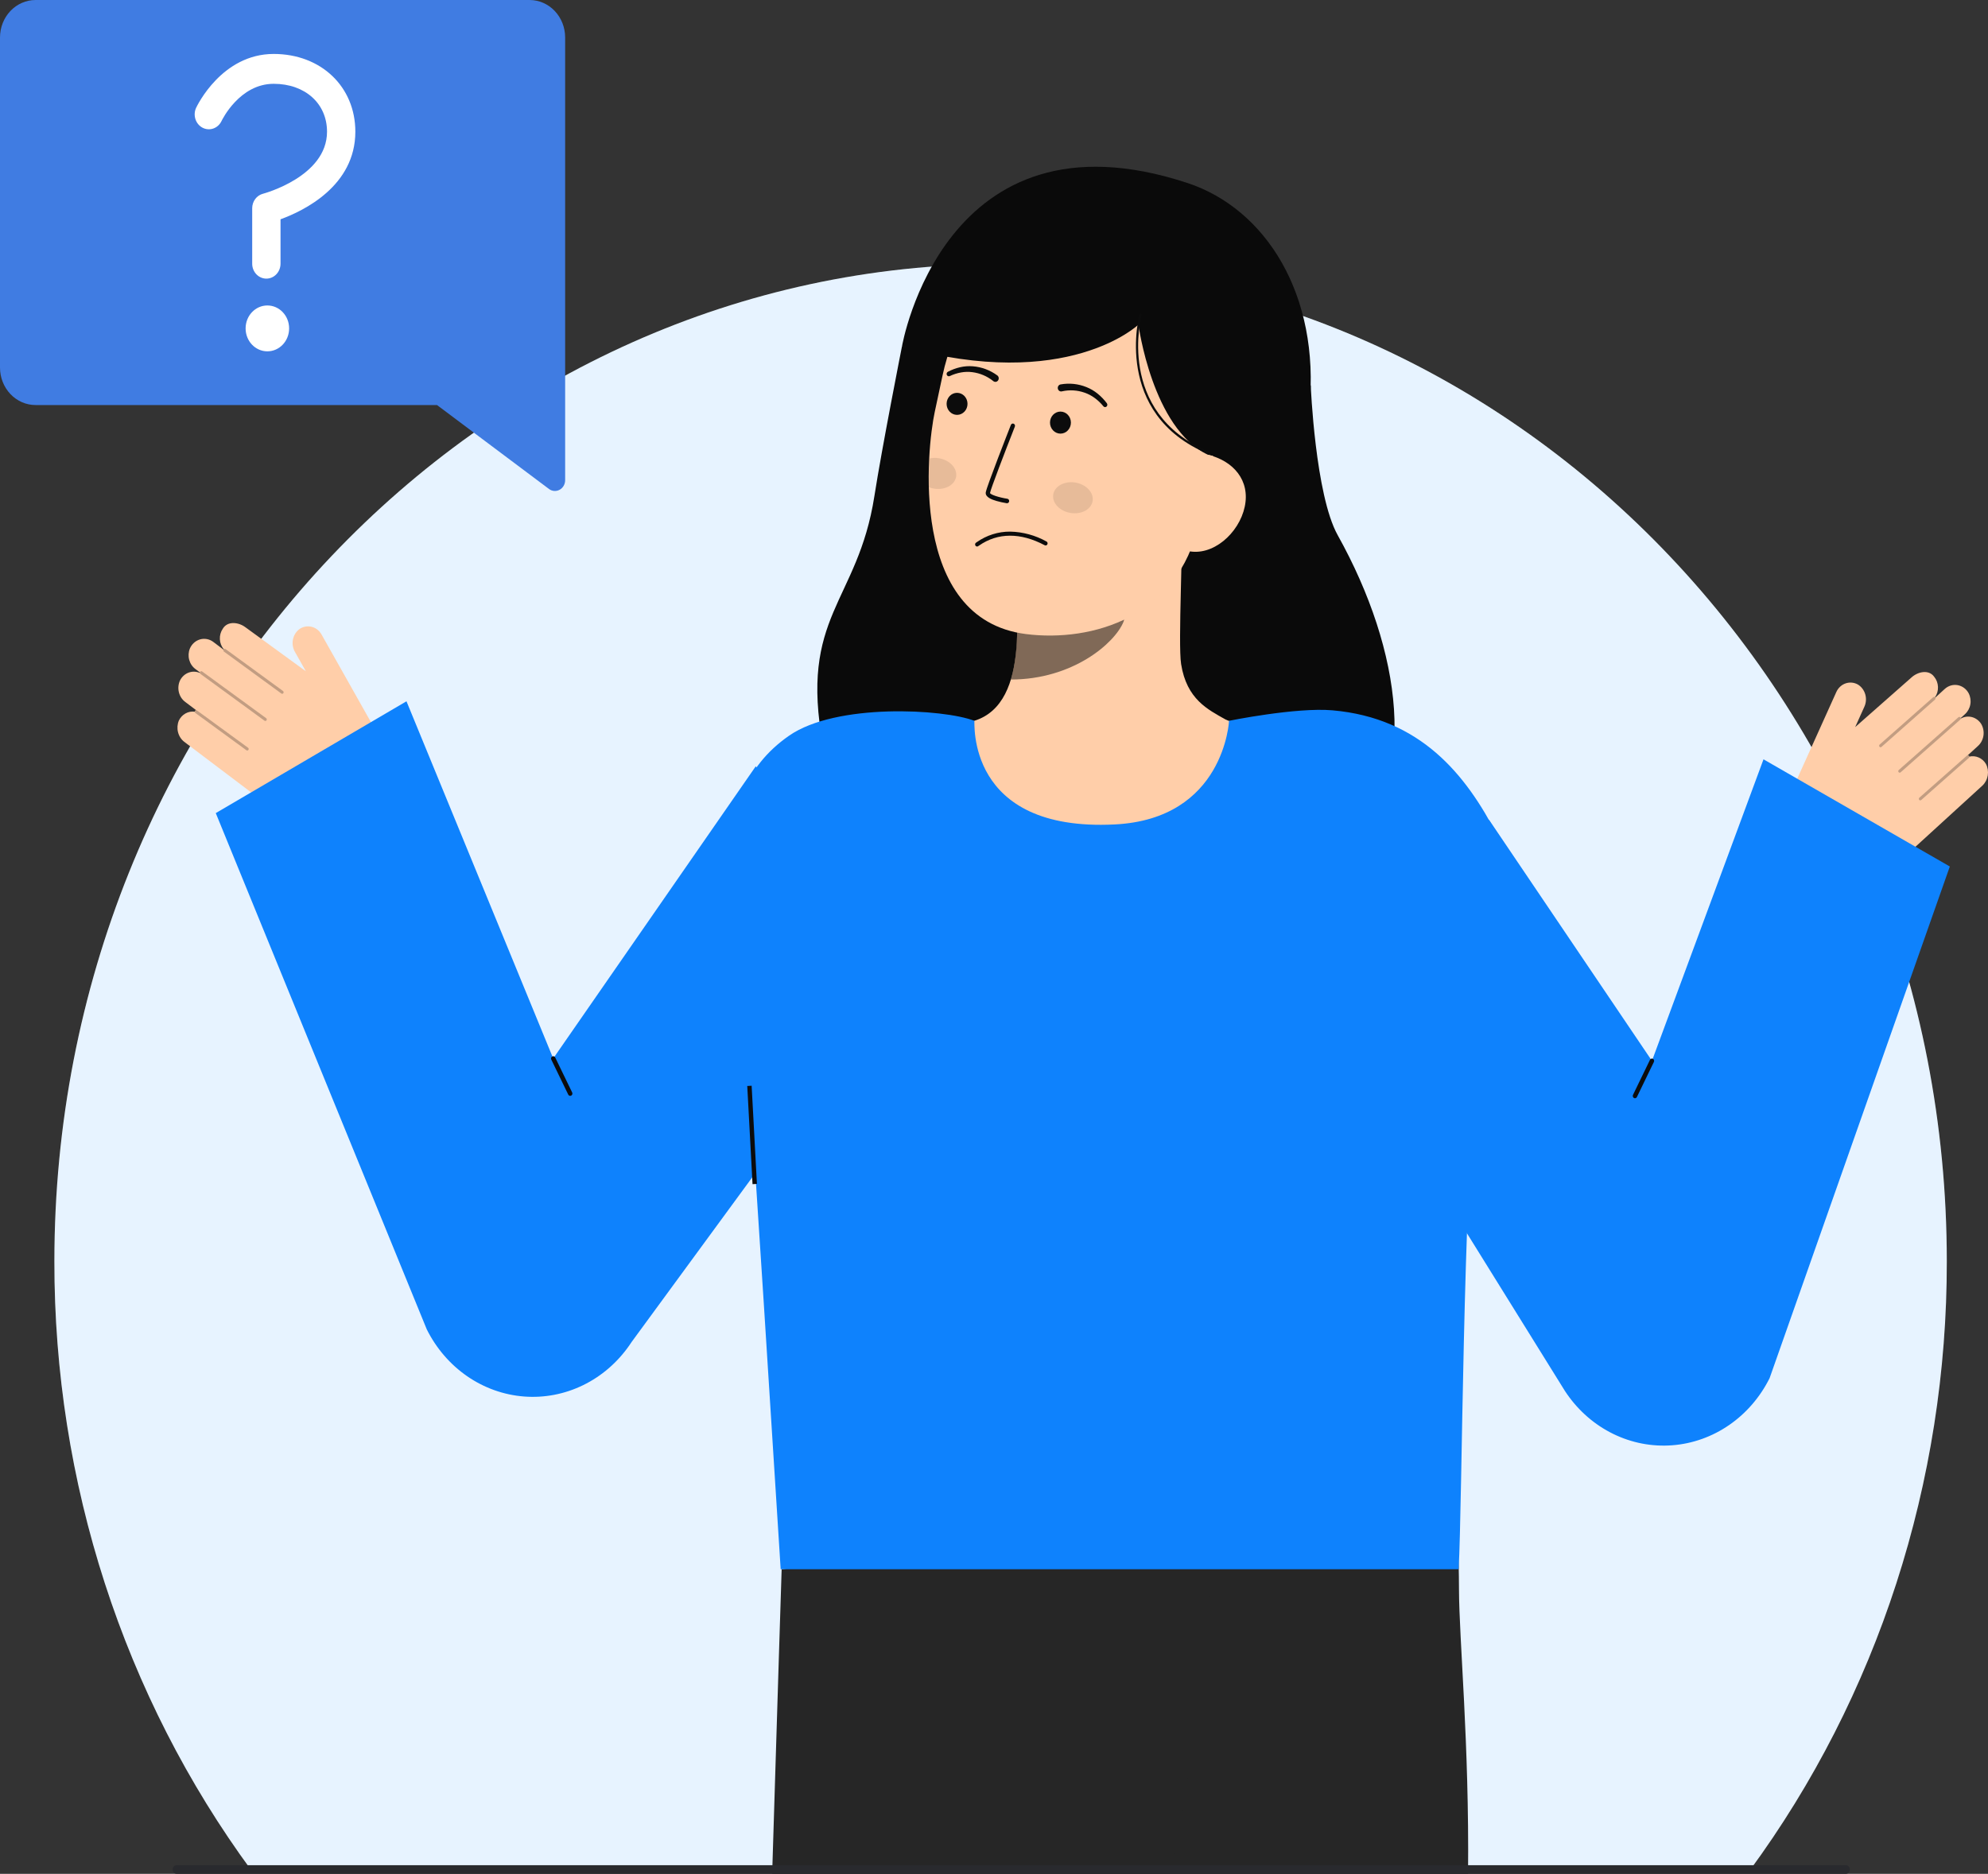 <svg width="227" height="214" viewBox="0 0 227 214" fill="none" xmlns="http://www.w3.org/2000/svg">
<rect x="0" y="0" width="227" height="214" fill="#333333" stroke="none"/>
<path d="M222.295 144.034C222.332 169.227 214.409 193.715 199.776 213.633H28.729C14.096 193.715 6.173 169.227 6.21 144.034C6.21 81.135 54.584 30.149 114.255 30.149C173.925 30.149 222.295 81.137 222.295 144.034Z" fill="white"/>
<path opacity="0.1" d="M222.295 144.034C222.332 169.227 214.409 193.715 199.776 213.633H28.729C14.096 193.715 6.173 169.227 6.21 144.034C6.21 81.135 54.584 30.149 114.255 30.149C173.925 30.149 222.295 81.137 222.295 144.034Z" fill="#0E82FD"/>
<path d="M167.631 214H122.186L119.459 175.768L166.003 177.495C166.003 177.495 166.566 173.038 166.594 181.488C166.613 187.349 167.774 198.97 167.631 214Z" fill="#262626"/>
<path d="M138.711 173.571C138.669 174.481 138.622 175.396 138.566 176.307C137.842 188.989 136.178 201.592 133.59 214H88.169C88.76 194.587 89.253 179.211 89.253 179.211L119.459 175.767L121.271 175.558L138.711 173.571Z" fill="#262626"/>
<path d="M149.666 44.014C149.666 44.014 150.181 56.519 152.744 61.115C160.127 74.344 162.026 89.069 154.174 96.545C146.323 104.021 97.319 102.925 93.996 85.205C91.198 70.287 97.94 68.855 99.843 56.652C100.703 51.13 102.991 39.563 102.991 39.563" fill="#0A0A0A"/>
<path d="M107.736 83.258C107.82 83.246 108.759 99.668 126.857 98.236C139.387 97.247 143.854 83.234 144.141 83.234C142.79 82.932 140.515 82.492 139.915 82.154C137.943 81.037 135.501 79.874 134.865 75.835C134.499 73.507 135.121 61.599 134.929 59.244L115.697 63.769C115.966 68.743 117.847 80.274 111.254 82.316C110.158 82.652 108.976 82.962 107.736 83.258Z" fill="#FFCEA9"/>
<path opacity="0.52" d="M115.427 77.603C115.729 76.579 115.923 75.524 116.006 74.456C116.218 72.019 116.175 69.565 115.88 67.138C119.789 66.582 123.472 64.881 126.51 62.229C126.866 63.619 128.831 69.694 128.287 71.015C127.259 73.513 122.429 77.603 115.427 77.603Z" fill="#0C0C0C"/>
<path d="M117.15 72.412C124.714 73.373 134.593 70.416 136.859 59.825L138.905 50.268C141.171 39.677 137.732 29.836 128.271 27.585C118.811 25.335 109.902 32.24 107.635 42.832L106.73 47.063C105.86 51.127 103.656 70.701 117.15 72.412Z" fill="#FFCEA9"/>
<path d="M115.341 60.712C116.793 60.741 118.219 61.129 119.502 61.845C119.554 61.875 119.593 61.924 119.611 61.984C119.629 62.043 119.624 62.107 119.597 62.163C119.57 62.218 119.524 62.261 119.469 62.281C119.413 62.301 119.352 62.298 119.298 62.272C116.529 60.8 113.933 60.812 111.79 62.308C111.746 62.34 111.702 62.369 111.655 62.396C111.602 62.419 111.542 62.42 111.488 62.399C111.434 62.377 111.389 62.335 111.364 62.28C111.339 62.225 111.334 62.162 111.351 62.104C111.369 62.045 111.407 61.996 111.457 61.967C111.474 61.957 111.503 61.937 111.541 61.909C112.667 61.121 113.99 60.704 115.341 60.712Z" fill="#0C0C0C"/>
<path d="M114.972 57.47H114.953C114.564 57.407 114.179 57.322 113.799 57.215C113.231 57.051 112.485 56.77 112.559 56.233C112.643 55.621 115.141 49.257 115.425 48.533C115.437 48.501 115.455 48.472 115.477 48.447C115.5 48.422 115.527 48.402 115.557 48.389C115.587 48.375 115.62 48.368 115.652 48.368C115.685 48.368 115.717 48.374 115.748 48.388C115.778 48.401 115.805 48.42 115.828 48.445C115.851 48.469 115.869 48.499 115.881 48.531C115.893 48.563 115.899 48.597 115.899 48.632C115.898 48.666 115.891 48.7 115.877 48.731C114.812 51.441 113.1 55.895 113.043 56.307C113.114 56.493 114.058 56.811 115.025 56.959C115.087 56.969 115.143 57.004 115.182 57.056C115.221 57.109 115.238 57.175 115.232 57.241C115.225 57.307 115.195 57.368 115.147 57.411C115.099 57.454 115.037 57.476 114.974 57.472L114.972 57.47Z" fill="#0C0C0C"/>
<path d="M146.412 53.901L137.932 51.937C131.558 48.942 129.993 37.072 129.993 37.072C129.993 37.072 121.873 44.852 102.993 39.563C102.993 39.563 107.734 11.727 135.581 20.895C144.56 23.851 150.748 33.719 149.512 46.562C148.644 55.559 146.412 53.901 146.412 53.901Z" fill="#0A0A0A"/>
<path d="M135.581 62.911C138.456 63.595 141.48 60.906 142.129 57.876C142.778 54.847 140.805 52.62 137.928 51.937L136.012 53.615L133.109 62.326L135.581 62.911Z" fill="#FFCEA9"/>
<path d="M113.879 42.876C113.053 42.271 112.089 41.91 111.086 41.832C110.592 41.791 110.096 41.828 109.613 41.942C109.134 42.053 108.671 42.227 108.234 42.46C108.174 42.49 108.127 42.543 108.104 42.609C108.081 42.675 108.083 42.748 108.11 42.812C108.136 42.876 108.186 42.927 108.248 42.953C108.309 42.979 108.378 42.979 108.44 42.953L108.458 42.945C108.862 42.754 109.286 42.617 109.722 42.538C110.152 42.457 110.592 42.445 111.026 42.503C111.887 42.611 112.705 42.957 113.398 43.506L113.421 43.525C113.501 43.59 113.603 43.62 113.704 43.607C113.805 43.594 113.897 43.539 113.96 43.454C114.022 43.369 114.05 43.262 114.038 43.155C114.025 43.049 113.973 42.952 113.893 42.886L113.879 42.876Z" fill="#0C0C0C"/>
<path d="M121.288 44.687C122.137 44.5 123.018 44.554 123.84 44.842C124.256 44.984 124.649 45.192 125.007 45.458C125.369 45.725 125.698 46.039 125.986 46.393L125.999 46.408C126.044 46.459 126.106 46.49 126.173 46.494C126.239 46.497 126.304 46.474 126.354 46.428C126.404 46.382 126.435 46.317 126.441 46.248C126.447 46.178 126.426 46.108 126.385 46.054C126.083 45.648 125.734 45.283 125.345 44.968C124.955 44.648 124.52 44.392 124.057 44.208C123.118 43.829 122.099 43.723 121.108 43.901C121.057 43.909 121.008 43.928 120.965 43.956C120.921 43.984 120.883 44.021 120.853 44.065C120.823 44.109 120.802 44.159 120.79 44.212C120.779 44.264 120.778 44.319 120.787 44.372C120.796 44.426 120.815 44.477 120.843 44.522C120.871 44.567 120.907 44.606 120.95 44.636C120.992 44.667 121.04 44.688 121.091 44.698C121.141 44.709 121.193 44.709 121.243 44.697L121.259 44.694L121.288 44.687Z" fill="#0C0C0C"/>
<path d="M137.915 51.822L138.008 51.577C127.327 47.086 130.342 35.995 130.374 35.883L130.133 35.807C130.102 35.921 127.018 47.241 137.915 51.822Z" fill="#0C0C0C"/>
<path d="M109.282 47.38C109.941 47.38 110.476 46.816 110.476 46.121C110.476 45.425 109.941 44.862 109.282 44.862C108.622 44.862 108.087 45.425 108.087 46.121C108.087 46.816 108.622 47.38 109.282 47.38Z" fill="#0C0C0C"/>
<path d="M121.089 49.522C121.748 49.522 122.283 48.958 122.283 48.263C122.283 47.567 121.748 47.004 121.089 47.004C120.429 47.004 119.894 47.567 119.894 48.263C119.894 48.958 120.429 49.522 121.089 49.522Z" fill="#0C0C0C"/>
<path opacity="0.1" d="M124.765 57.184C124.895 56.222 123.993 55.29 122.749 55.103C121.505 54.915 120.39 55.543 120.26 56.505C120.129 57.467 121.032 58.399 122.276 58.586C123.52 58.774 124.634 58.146 124.765 57.184Z" fill="#0C0C0C"/>
<path opacity="0.1" d="M109.18 54.406C109.047 55.367 107.933 55.994 106.689 55.808C106.474 55.776 106.263 55.72 106.059 55.641C106.026 54.491 106.047 53.386 106.102 52.365C106.45 52.282 106.81 52.268 107.163 52.325C108.407 52.509 109.31 53.442 109.18 54.406Z" fill="#0C0C0C"/>
<path d="M20.421 82.293C20.587 81.946 20.852 81.661 21.178 81.479C21.505 81.297 21.877 81.226 22.243 81.277C22.24 81.254 22.242 81.23 22.25 81.208C22.257 81.186 22.27 81.166 22.286 81.15C22.303 81.134 22.322 81.122 22.344 81.116C22.366 81.11 22.388 81.11 22.41 81.115L21.174 80.181C20.804 79.914 20.538 79.515 20.426 79.058C20.314 78.601 20.362 78.116 20.562 77.694C20.773 77.283 21.12 76.97 21.538 76.814C21.955 76.659 22.412 76.672 22.821 76.851C22.818 76.833 22.829 76.815 22.832 76.797L22.324 76.413C21.977 76.16 21.723 75.788 21.606 75.36C21.488 74.933 21.515 74.476 21.68 74.066C21.789 73.812 21.95 73.586 22.152 73.405C22.354 73.224 22.591 73.093 22.847 73.02C23.103 72.948 23.37 72.936 23.631 72.986C23.892 73.036 24.138 73.146 24.354 73.308L25.526 74.194C25.529 74.187 25.526 74.178 25.53 74.171C25.535 74.164 25.548 74.162 25.554 74.154C25.285 73.835 25.127 73.43 25.105 73.003C25.083 72.577 25.2 72.155 25.436 71.808C25.99 70.87 27.266 71.061 28.024 71.634L34.922 76.657L33.689 74.469C33.441 74.047 33.354 73.543 33.445 73.057C33.536 72.571 33.799 72.14 34.181 71.85C34.382 71.708 34.61 71.61 34.848 71.564C35.087 71.517 35.332 71.522 35.569 71.578C35.806 71.635 36.03 71.742 36.226 71.892C36.423 72.043 36.588 72.234 36.712 72.454L43.444 84.401C44.234 85.803 44.474 87.474 44.114 89.059C43.754 90.644 42.821 92.019 41.515 92.891C39.999 93.902 38.232 94.414 36.439 94.359C34.646 94.305 32.91 93.688 31.452 92.587L21.035 84.716C20.688 84.445 20.439 84.058 20.327 83.618C20.216 83.178 20.249 82.711 20.421 82.293Z" fill="#FFCEA9"/>
<g opacity="0.25">
<path d="M32.353 79.16C32.328 79.197 32.29 79.222 32.247 79.23C32.205 79.238 32.161 79.228 32.126 79.202L25.571 74.414C25.553 74.401 25.537 74.385 25.524 74.366C25.512 74.346 25.503 74.325 25.499 74.302C25.495 74.279 25.495 74.255 25.499 74.232C25.504 74.21 25.513 74.188 25.525 74.169C25.538 74.149 25.554 74.133 25.573 74.121C25.592 74.108 25.613 74.1 25.634 74.096C25.656 74.092 25.678 74.093 25.7 74.099C25.722 74.104 25.742 74.114 25.76 74.128L32.314 78.913C32.35 78.94 32.374 78.98 32.382 79.025C32.39 79.071 32.38 79.118 32.355 79.155L32.353 79.16Z" fill="#0C0C0C"/>
</g>
<g opacity="0.25">
<path d="M30.431 82.264C30.405 82.301 30.368 82.326 30.325 82.334C30.283 82.342 30.239 82.332 30.203 82.306L22.889 76.964C22.853 76.938 22.828 76.898 22.821 76.852C22.813 76.807 22.822 76.76 22.847 76.722C22.873 76.686 22.911 76.661 22.954 76.653C22.996 76.644 23.04 76.654 23.077 76.678L30.392 82.019C30.427 82.046 30.452 82.086 30.46 82.131C30.468 82.176 30.458 82.223 30.433 82.261L30.431 82.264Z" fill="#0C0C0C"/>
</g>
<g opacity="0.25">
<path d="M28.367 85.64C28.342 85.677 28.304 85.702 28.261 85.71C28.219 85.718 28.175 85.707 28.14 85.682L22.305 81.421C22.271 81.394 22.249 81.354 22.242 81.31C22.235 81.265 22.245 81.22 22.269 81.183C22.294 81.147 22.33 81.121 22.372 81.112C22.413 81.103 22.457 81.111 22.493 81.135L28.328 85.396C28.364 85.422 28.388 85.462 28.396 85.508C28.404 85.553 28.394 85.6 28.369 85.638L28.367 85.64Z" fill="#0C0C0C"/>
</g>
<path d="M46.413 80.09L63.169 120.88L86.288 87.525L106.325 106.564L72.11 153.273L71.886 153.607C70.516 155.584 68.692 157.162 66.584 158.19C64.477 159.218 62.155 159.664 59.839 159.485C57.523 159.307 55.288 158.509 53.345 157.169C51.402 155.828 49.815 153.987 48.733 151.821L24.638 92.858L46.413 80.09Z" fill="#0E82FD"/>
<path d="M65.108 125.148C65.151 125.148 65.193 125.136 65.231 125.114C65.268 125.092 65.3 125.06 65.322 125.022C65.345 124.983 65.357 124.939 65.359 124.893C65.361 124.848 65.351 124.803 65.332 124.763L63.393 120.76C63.362 120.699 63.309 120.654 63.247 120.634C63.184 120.614 63.117 120.62 63.059 120.651C63.001 120.682 62.956 120.736 62.935 120.802C62.914 120.867 62.918 120.938 62.946 121L64.884 125.004C64.905 125.047 64.937 125.084 64.977 125.109C65.016 125.135 65.062 125.148 65.108 125.148Z" fill="#0C0C0C"/>
<path d="M85.249 119.411C85.82 126.471 88.593 170.514 89.141 179.21H166.555C166.982 171.367 167.02 137.073 168.638 121.737C170.184 107.103 173.213 99.776 170.992 95.449C167.362 88.378 162.149 82.001 152.155 81.121C148.002 80.755 140.338 82.317 140.338 82.317C140.338 82.317 139.811 93.531 127.271 94.154C110.2 95.004 111.334 82.345 111.255 82.315C107.736 80.958 95.487 80.268 90.093 84.023C79.801 91.187 84.04 104.451 85.249 119.411Z" fill="#0E82FD"/>
<path d="M85.826 123.993L85.325 124.023L85.928 135.234L86.43 135.204L85.826 123.993Z" fill="#0C0C0C"/>
<path d="M226.764 87.243C226.568 86.914 226.28 86.656 225.939 86.507C225.599 86.357 225.222 86.322 224.862 86.408C224.863 86.384 224.859 86.361 224.85 86.34C224.84 86.318 224.826 86.3 224.808 86.286C224.791 86.271 224.77 86.262 224.748 86.258C224.726 86.254 224.703 86.256 224.682 86.263L225.831 85.213C226.176 84.912 226.406 84.489 226.478 84.022C226.55 83.556 226.46 83.078 226.223 82.677C225.978 82.289 225.604 82.01 225.175 81.896C224.746 81.782 224.292 81.839 223.9 82.058C223.9 82.039 223.889 82.022 223.884 82.004L224.356 81.573C224.68 81.287 224.901 80.892 224.98 80.455C225.06 80.018 224.993 79.565 224.792 79.174C224.662 78.931 224.482 78.722 224.265 78.561C224.048 78.401 223.8 78.293 223.54 78.245C223.279 78.198 223.011 78.212 222.756 78.287C222.501 78.362 222.264 78.496 222.064 78.678L220.975 79.674C220.971 79.667 220.975 79.658 220.968 79.652C220.962 79.645 220.95 79.644 220.943 79.638C221.183 79.294 221.305 78.874 221.289 78.447C221.273 78.021 221.12 77.612 220.855 77.29C220.221 76.409 218.967 76.724 218.263 77.367L211.833 83.038L212.869 80.741C213.08 80.297 213.123 79.786 212.989 79.311C212.856 78.835 212.557 78.431 212.151 78.179C211.938 78.057 211.703 77.982 211.461 77.959C211.219 77.935 210.975 77.964 210.744 78.043C210.513 78.122 210.3 78.25 210.118 78.419C209.935 78.588 209.787 78.795 209.683 79.026L204.023 91.576C203.359 93.048 203.266 94.736 203.763 96.279C204.26 97.823 205.309 99.101 206.686 99.843C208.284 100.703 210.088 101.04 211.869 100.812C213.649 100.584 215.325 99.801 216.68 98.563L226.365 89.714C226.686 89.41 226.9 89 226.973 88.552C227.045 88.103 226.972 87.642 226.764 87.243Z" fill="#FFCEA9"/>
<g opacity="0.25">
<path d="M214.608 85.28C214.637 85.314 214.677 85.335 214.72 85.338C214.763 85.341 214.805 85.327 214.838 85.298L220.947 79.897C220.963 79.882 220.977 79.864 220.987 79.844C220.997 79.823 221.003 79.801 221.005 79.779C221.007 79.756 221.005 79.733 220.998 79.711C220.992 79.689 220.981 79.669 220.967 79.652C220.953 79.634 220.936 79.62 220.917 79.609C220.898 79.599 220.877 79.592 220.855 79.59C220.834 79.588 220.812 79.591 220.791 79.597C220.771 79.604 220.751 79.615 220.735 79.63L214.626 85.031C214.593 85.061 214.572 85.103 214.568 85.149C214.564 85.195 214.578 85.241 214.606 85.276L214.608 85.28Z" fill="#0C0C0C"/>
</g>
<g opacity="0.25">
<path d="M216.794 88.184C216.823 88.218 216.863 88.239 216.906 88.242C216.948 88.246 216.991 88.231 217.024 88.202L223.84 82.174C223.874 82.144 223.895 82.102 223.898 82.056C223.902 82.01 223.889 81.965 223.861 81.929C223.832 81.895 223.792 81.874 223.748 81.87C223.705 81.866 223.662 81.88 223.628 81.908L216.812 87.936C216.778 87.965 216.758 88.008 216.754 88.054C216.75 88.1 216.764 88.145 216.792 88.181L216.794 88.184Z" fill="#0C0C0C"/>
</g>
<g opacity="0.25">
<path d="M219.144 91.346C219.173 91.38 219.213 91.401 219.256 91.405C219.298 91.408 219.341 91.394 219.374 91.365L224.812 86.555C224.845 86.525 224.866 86.482 224.87 86.436C224.874 86.391 224.86 86.345 224.832 86.309C224.804 86.274 224.764 86.252 224.72 86.248C224.677 86.244 224.633 86.258 224.6 86.288L219.162 91.097C219.128 91.126 219.108 91.169 219.104 91.215C219.1 91.26 219.114 91.306 219.142 91.341L219.144 91.346Z" fill="#0C0C0C"/>
</g>
<path d="M201.366 86.717L188.627 121.152L170.028 93.623L149.996 112.663L178.685 158.842L178.909 159.176C180.278 161.153 182.103 162.73 184.21 163.758C186.318 164.787 188.639 165.233 190.956 165.054C193.272 164.875 195.507 164.078 197.45 162.737C199.393 161.396 200.98 159.556 202.062 157.389L222.641 98.956L201.366 86.717Z" fill="#0E82FD"/>
<path d="M186.689 125.42C186.646 125.42 186.604 125.409 186.566 125.386C186.529 125.364 186.497 125.332 186.475 125.294C186.452 125.255 186.44 125.211 186.438 125.165C186.436 125.12 186.446 125.075 186.465 125.035L188.404 121.032C188.434 120.97 188.487 120.924 188.55 120.903C188.613 120.882 188.681 120.888 188.74 120.919C188.799 120.951 188.844 121.006 188.864 121.072C188.885 121.138 188.88 121.21 188.851 121.273L186.913 125.276C186.892 125.319 186.86 125.356 186.82 125.381C186.781 125.407 186.735 125.42 186.689 125.42Z" fill="#0C0C0C"/>
<path d="M210.772 213.997H20.164C20.041 213.994 19.925 213.94 19.84 213.848C19.755 213.755 19.708 213.631 19.708 213.503C19.708 213.374 19.755 213.25 19.84 213.158C19.925 213.065 20.041 213.012 20.164 213.008H210.772C210.895 213.012 211.01 213.065 211.096 213.158C211.181 213.25 211.228 213.374 211.228 213.503C211.228 213.631 211.181 213.755 211.096 213.848C211.01 213.94 210.895 213.994 210.772 213.997Z" fill="#292A2E"/>
<path d="M64.532 54.837V4.28C64.532 3.145 64.105 2.057 63.344 1.254C62.583 0.452 61.55 0 60.474 0L4.06 0C2.983 0 1.951 0.451 1.189 1.253C0.428 2.056 0 3.145 0 4.28L0 41.977C0 43.112 0.428 44.2 1.189 45.003C1.951 45.806 2.983 46.257 4.06 46.257H49.9L62.685 55.841C62.86 55.973 63.066 56.051 63.28 56.067C63.494 56.083 63.708 56.036 63.899 55.933C64.09 55.829 64.25 55.672 64.362 55.478C64.473 55.285 64.532 55.063 64.532 54.837Z" fill="#407CE2"/>
<path d="M30.53 40.123C31.902 40.123 33.014 38.951 33.014 37.504C33.014 36.058 31.902 34.885 30.53 34.885C29.157 34.885 28.045 36.058 28.045 37.504C28.045 38.951 29.157 40.123 30.53 40.123Z" fill="white"/>
<path d="M30.414 31.82C29.985 31.82 29.574 31.64 29.271 31.32C28.967 31 28.797 30.567 28.797 30.114V23.782C28.797 23.399 28.919 23.027 29.144 22.727C29.368 22.426 29.682 22.214 30.035 22.124C30.105 22.106 37.341 20.176 37.341 15.043C37.341 11.822 34.836 9.571 31.25 9.571C27.366 9.571 25.369 13.665 25.287 13.837C25.093 14.236 24.758 14.538 24.354 14.678C23.951 14.818 23.511 14.785 23.13 14.587C22.75 14.388 22.458 14.04 22.319 13.617C22.18 13.194 22.204 12.73 22.387 12.326C22.506 12.075 25.333 6.161 31.25 6.161C36.653 6.161 40.575 9.895 40.575 15.041C40.575 21.242 34.671 24.083 32.032 25.043V30.114C32.032 30.567 31.861 31 31.558 31.32C31.255 31.64 30.843 31.82 30.414 31.82Z" fill="white"/>
</svg>
